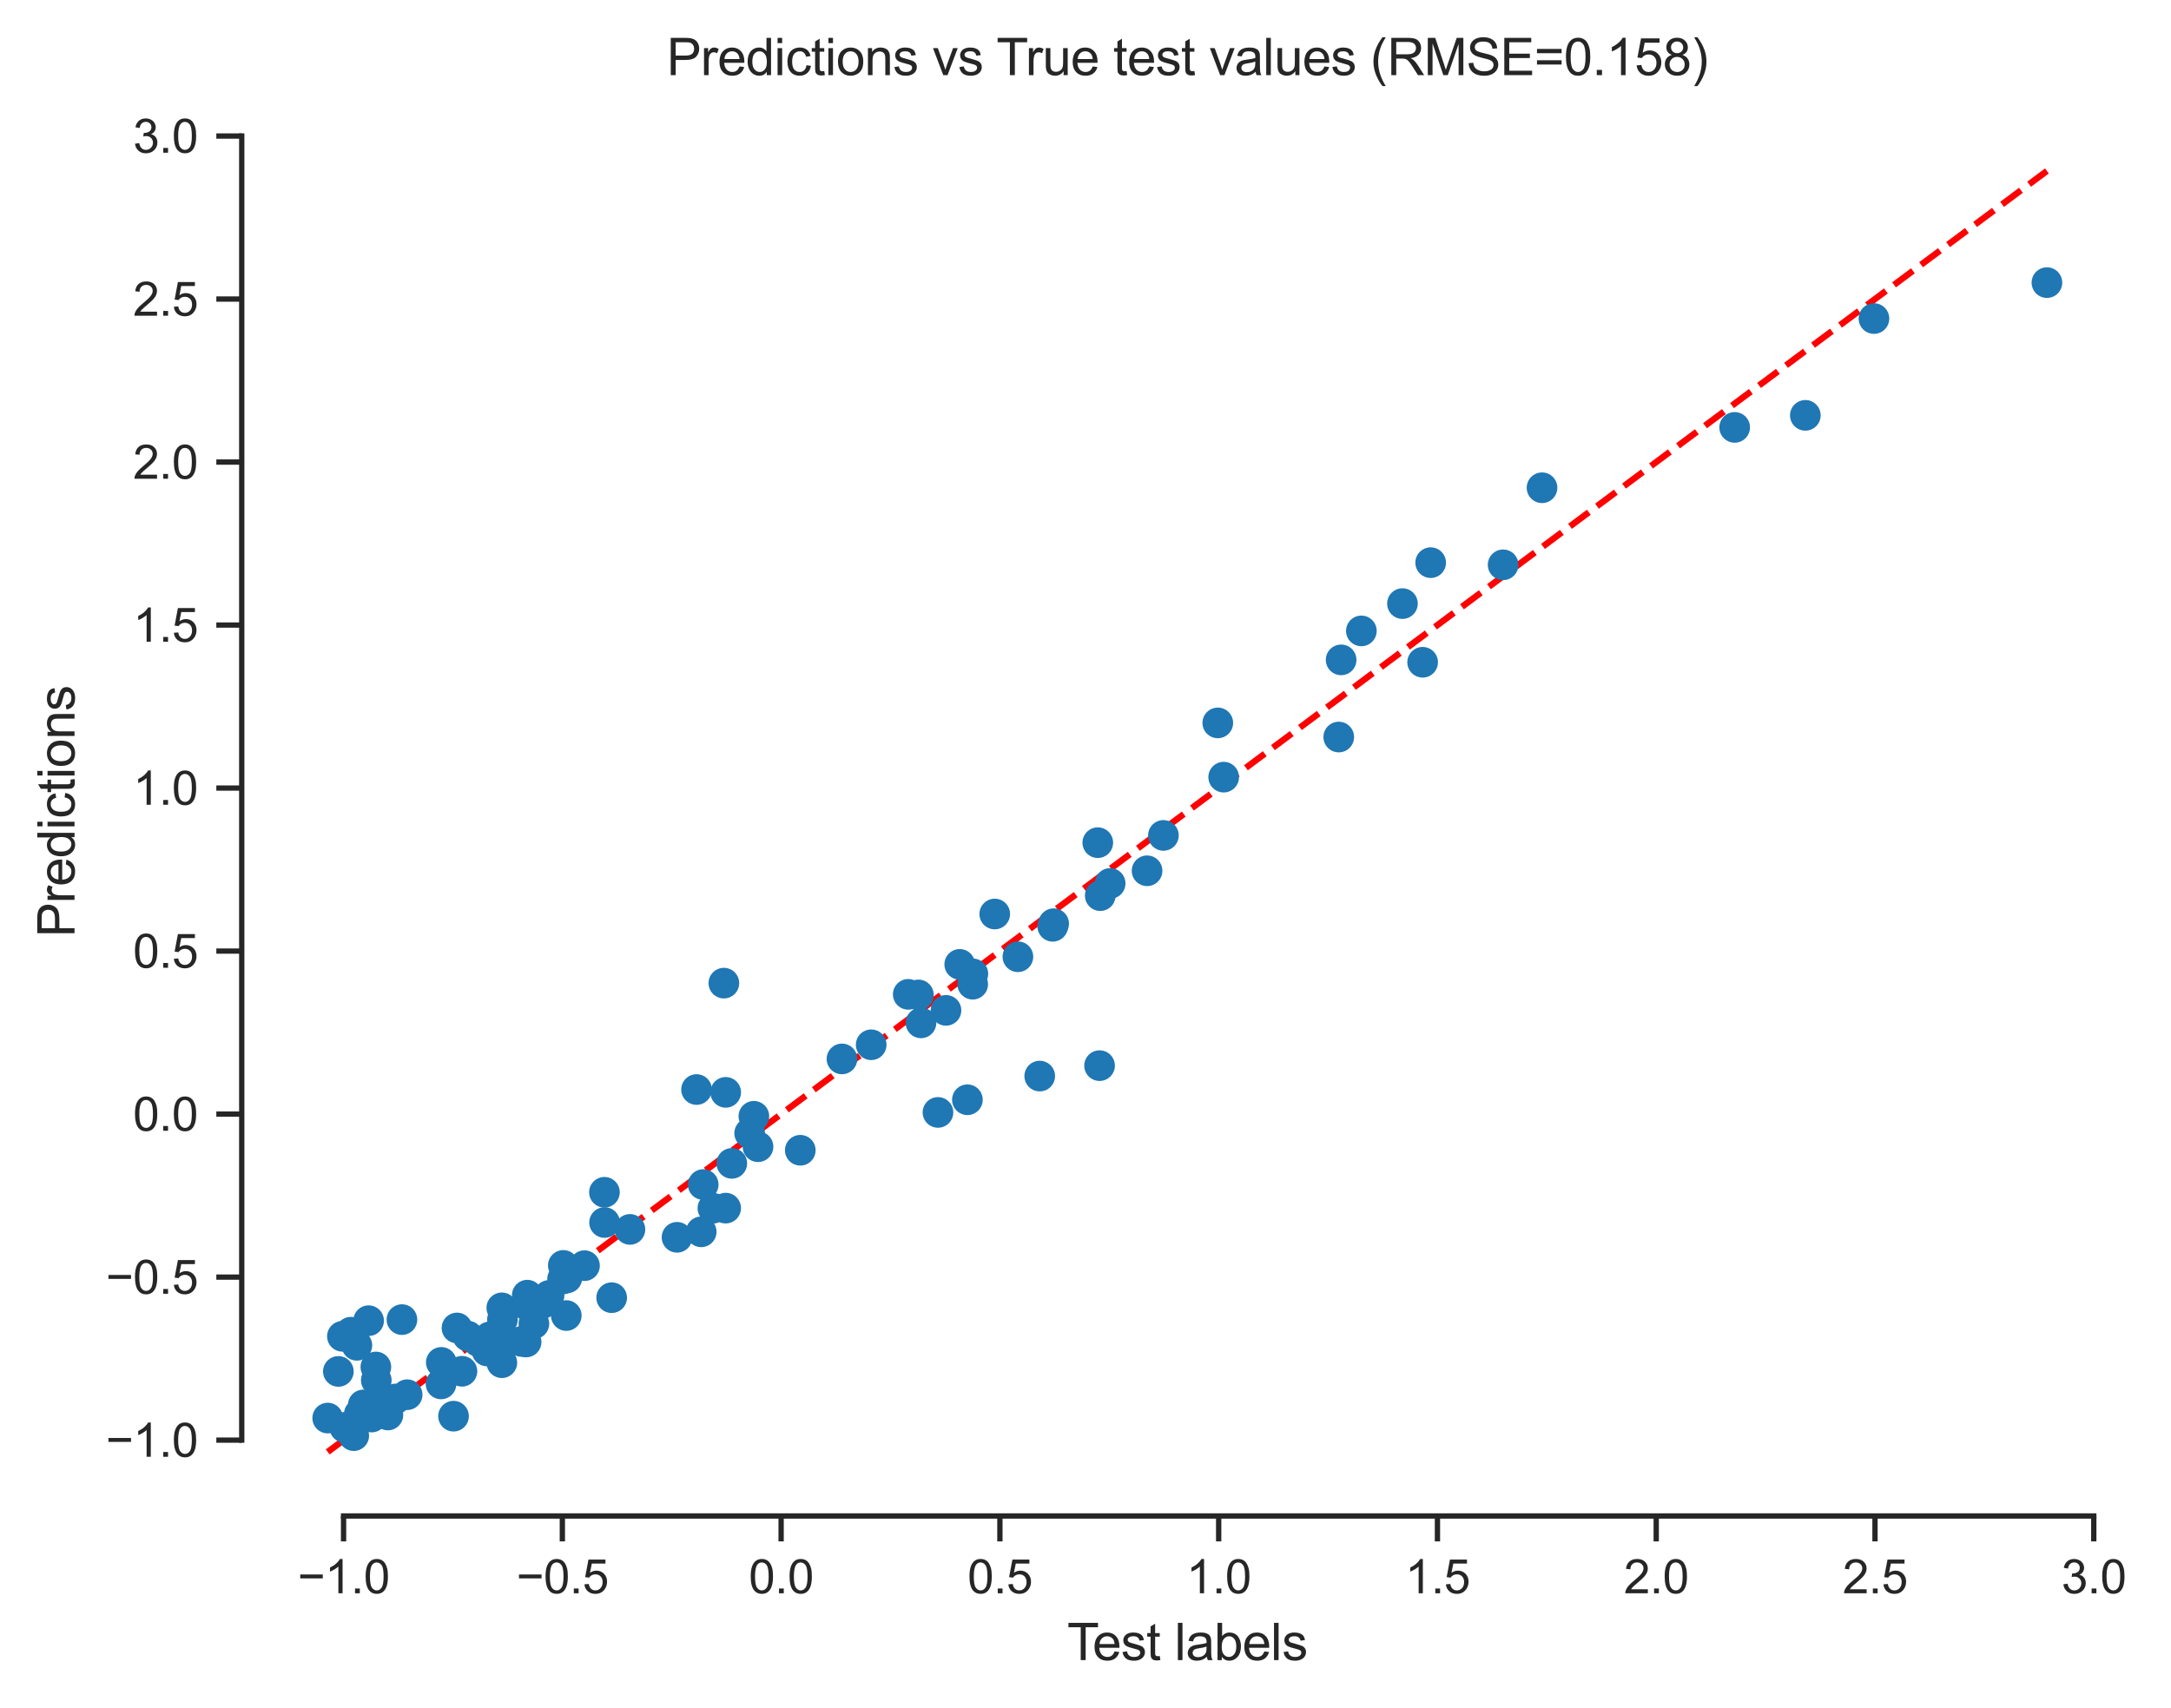 <?xml version="1.0" encoding="utf-8" standalone="no"?>
<!DOCTYPE svg PUBLIC "-//W3C//DTD SVG 1.1//EN"
  "http://www.w3.org/Graphics/SVG/1.1/DTD/svg11.dtd">
<svg xmlns:xlink="http://www.w3.org/1999/xlink" width="409.971pt" height="322.628pt" viewBox="0 0 409.971 322.628" xmlns="http://www.w3.org/2000/svg" version="1.1">
 <defs>
  <style type="text/css">*{stroke-linejoin: round; stroke-linecap: butt}</style>
 </defs>
 <g id="figure_1">
  <g id="patch_1">
   <path d="M 0 322.628 
L 409.971 322.628 
L 409.971 0 
L 0 0 
z
" style="fill: #ffffff"/>
  </g>
  <g id="axes_1">
   <g id="patch_2">
    <path d="M 45.651 286.3 
L 402.771 286.3 
L 402.771 20.189 
L 45.651 20.189 
z
" style="fill: #ffffff"/>
   </g>
   <g id="matplotlib.axis_1">
    <g id="xtick_1">
     <g id="line2d_1">
      <defs>
       <path id="m8db8445248" d="M 0 0 
L 0 4.8 
" style="stroke: #262626"/>
      </defs>
      <g>
       <use xlink:href="#m8db8445248" x="64.88" y="286.3" style="fill: #262626; stroke: #262626"/>
      </g>
     </g>
     <g id="text_1">
      <!-- −1.0 -->
      <g style="fill: #262626" transform="translate(56.195 300.899) scale(0.088 -0.088)">
       <defs>
        <path id="ArialMT-2212" d="M 3381 1997 
L 356 1997 
L 356 2522 
L 3381 2522 
L 3381 1997 
z
" transform="scale(0.016)"/>
        <path id="ArialMT-31" d="M 2384 0 
L 1822 0 
L 1822 3584 
Q 1619 3391 1289 3197 
Q 959 3003 697 2906 
L 697 3450 
Q 1169 3672 1522 3987 
Q 1875 4303 2022 4600 
L 2384 4600 
L 2384 0 
z
" transform="scale(0.016)"/>
        <path id="ArialMT-2e" d="M 581 0 
L 581 641 
L 1222 641 
L 1222 0 
L 581 0 
z
" transform="scale(0.016)"/>
        <path id="ArialMT-30" d="M 266 2259 
Q 266 3072 433 3567 
Q 600 4063 929 4331 
Q 1259 4600 1759 4600 
Q 2128 4600 2406 4451 
Q 2684 4303 2865 4023 
Q 3047 3744 3150 3342 
Q 3253 2941 3253 2259 
Q 3253 1453 3087 958 
Q 2922 463 2592 192 
Q 2263 -78 1759 -78 
Q 1097 -78 719 397 
Q 266 969 266 2259 
z
M 844 2259 
Q 844 1131 1108 757 
Q 1372 384 1759 384 
Q 2147 384 2411 759 
Q 2675 1134 2675 2259 
Q 2675 3391 2411 3762 
Q 2147 4134 1753 4134 
Q 1366 4134 1134 3806 
Q 844 3388 844 2259 
z
" transform="scale(0.016)"/>
       </defs>
       <use xlink:href="#ArialMT-2212"/>
       <use xlink:href="#ArialMT-31" x="58.398"/>
       <use xlink:href="#ArialMT-2e" x="114.014"/>
       <use xlink:href="#ArialMT-30" x="141.797"/>
      </g>
     </g>
    </g>
    <g id="xtick_2">
     <g id="line2d_2">
      <g>
       <use xlink:href="#m8db8445248" x="106.194" y="286.3" style="fill: #262626; stroke: #262626"/>
      </g>
     </g>
     <g id="text_2">
      <!-- −0.5 -->
      <g style="fill: #262626" transform="translate(97.508 300.899) scale(0.088 -0.088)">
       <defs>
        <path id="ArialMT-35" d="M 266 1200 
L 856 1250 
Q 922 819 1161 601 
Q 1400 384 1738 384 
Q 2144 384 2425 690 
Q 2706 997 2706 1503 
Q 2706 1984 2436 2262 
Q 2166 2541 1728 2541 
Q 1456 2541 1237 2417 
Q 1019 2294 894 2097 
L 366 2166 
L 809 4519 
L 3088 4519 
L 3088 3981 
L 1259 3981 
L 1013 2750 
Q 1425 3038 1878 3038 
Q 2478 3038 2890 2622 
Q 3303 2206 3303 1553 
Q 3303 931 2941 478 
Q 2500 -78 1738 -78 
Q 1113 -78 717 272 
Q 322 622 266 1200 
z
" transform="scale(0.016)"/>
       </defs>
       <use xlink:href="#ArialMT-2212"/>
       <use xlink:href="#ArialMT-30" x="58.398"/>
       <use xlink:href="#ArialMT-2e" x="114.014"/>
       <use xlink:href="#ArialMT-35" x="141.797"/>
      </g>
     </g>
    </g>
    <g id="xtick_3">
     <g id="line2d_3">
      <g>
       <use xlink:href="#m8db8445248" x="147.507" y="286.3" style="fill: #262626; stroke: #262626"/>
      </g>
     </g>
     <g id="text_3">
      <!-- 0.0 -->
      <g style="fill: #262626" transform="translate(141.391 300.899) scale(0.088 -0.088)">
       <use xlink:href="#ArialMT-30"/>
       <use xlink:href="#ArialMT-2e" x="55.615"/>
       <use xlink:href="#ArialMT-30" x="83.398"/>
      </g>
     </g>
    </g>
    <g id="xtick_4">
     <g id="line2d_4">
      <g>
       <use xlink:href="#m8db8445248" x="188.82" y="286.3" style="fill: #262626; stroke: #262626"/>
      </g>
     </g>
     <g id="text_4">
      <!-- 0.5 -->
      <g style="fill: #262626" transform="translate(182.704 300.899) scale(0.088 -0.088)">
       <use xlink:href="#ArialMT-30"/>
       <use xlink:href="#ArialMT-2e" x="55.615"/>
       <use xlink:href="#ArialMT-35" x="83.398"/>
      </g>
     </g>
    </g>
    <g id="xtick_5">
     <g id="line2d_5">
      <g>
       <use xlink:href="#m8db8445248" x="230.134" y="286.3" style="fill: #262626; stroke: #262626"/>
      </g>
     </g>
     <g id="text_5">
      <!-- 1.0 -->
      <g style="fill: #262626" transform="translate(224.018 300.899) scale(0.088 -0.088)">
       <use xlink:href="#ArialMT-31"/>
       <use xlink:href="#ArialMT-2e" x="55.615"/>
       <use xlink:href="#ArialMT-30" x="83.398"/>
      </g>
     </g>
    </g>
    <g id="xtick_6">
     <g id="line2d_6">
      <g>
       <use xlink:href="#m8db8445248" x="271.447" y="286.3" style="fill: #262626; stroke: #262626"/>
      </g>
     </g>
     <g id="text_6">
      <!-- 1.5 -->
      <g style="fill: #262626" transform="translate(265.331 300.899) scale(0.088 -0.088)">
       <use xlink:href="#ArialMT-31"/>
       <use xlink:href="#ArialMT-2e" x="55.615"/>
       <use xlink:href="#ArialMT-35" x="83.398"/>
      </g>
     </g>
    </g>
    <g id="xtick_7">
     <g id="line2d_7">
      <g>
       <use xlink:href="#m8db8445248" x="312.76" y="286.3" style="fill: #262626; stroke: #262626"/>
      </g>
     </g>
     <g id="text_7">
      <!-- 2.0 -->
      <g style="fill: #262626" transform="translate(306.644 300.899) scale(0.088 -0.088)">
       <defs>
        <path id="ArialMT-32" d="M 3222 541 
L 3222 0 
L 194 0 
Q 188 203 259 391 
Q 375 700 629 1000 
Q 884 1300 1366 1694 
Q 2113 2306 2375 2664 
Q 2638 3022 2638 3341 
Q 2638 3675 2398 3904 
Q 2159 4134 1775 4134 
Q 1369 4134 1125 3890 
Q 881 3647 878 3216 
L 300 3275 
Q 359 3922 746 4261 
Q 1134 4600 1788 4600 
Q 2447 4600 2831 4234 
Q 3216 3869 3216 3328 
Q 3216 3053 3103 2787 
Q 2991 2522 2730 2228 
Q 2469 1934 1863 1422 
Q 1356 997 1212 845 
Q 1069 694 975 541 
L 3222 541 
z
" transform="scale(0.016)"/>
       </defs>
       <use xlink:href="#ArialMT-32"/>
       <use xlink:href="#ArialMT-2e" x="55.615"/>
       <use xlink:href="#ArialMT-30" x="83.398"/>
      </g>
     </g>
    </g>
    <g id="xtick_8">
     <g id="line2d_8">
      <g>
       <use xlink:href="#m8db8445248" x="354.074" y="286.3" style="fill: #262626; stroke: #262626"/>
      </g>
     </g>
     <g id="text_8">
      <!-- 2.5 -->
      <g style="fill: #262626" transform="translate(347.958 300.899) scale(0.088 -0.088)">
       <use xlink:href="#ArialMT-32"/>
       <use xlink:href="#ArialMT-2e" x="55.615"/>
       <use xlink:href="#ArialMT-35" x="83.398"/>
      </g>
     </g>
    </g>
    <g id="xtick_9">
     <g id="line2d_9">
      <g>
       <use xlink:href="#m8db8445248" x="395.387" y="286.3" style="fill: #262626; stroke: #262626"/>
      </g>
     </g>
     <g id="text_9">
      <!-- 3.0 -->
      <g style="fill: #262626" transform="translate(389.271 300.899) scale(0.088 -0.088)">
       <defs>
        <path id="ArialMT-33" d="M 269 1209 
L 831 1284 
Q 928 806 1161 595 
Q 1394 384 1728 384 
Q 2125 384 2398 659 
Q 2672 934 2672 1341 
Q 2672 1728 2419 1979 
Q 2166 2231 1775 2231 
Q 1616 2231 1378 2169 
L 1441 2663 
Q 1497 2656 1531 2656 
Q 1891 2656 2178 2843 
Q 2466 3031 2466 3422 
Q 2466 3731 2256 3934 
Q 2047 4138 1716 4138 
Q 1388 4138 1169 3931 
Q 950 3725 888 3313 
L 325 3413 
Q 428 3978 793 4289 
Q 1159 4600 1703 4600 
Q 2078 4600 2393 4439 
Q 2709 4278 2876 4000 
Q 3044 3722 3044 3409 
Q 3044 3113 2884 2869 
Q 2725 2625 2413 2481 
Q 2819 2388 3044 2092 
Q 3269 1797 3269 1353 
Q 3269 753 2831 336 
Q 2394 -81 1725 -81 
Q 1122 -81 723 278 
Q 325 638 269 1209 
z
" transform="scale(0.016)"/>
       </defs>
       <use xlink:href="#ArialMT-33"/>
       <use xlink:href="#ArialMT-2e" x="55.615"/>
       <use xlink:href="#ArialMT-30" x="83.398"/>
      </g>
     </g>
    </g>
    <g id="text_10">
     <!-- Test labels -->
     <g style="fill: #262626" transform="translate(201.536 313.52) scale(0.096 -0.096)">
      <defs>
       <path id="ArialMT-54" d="M 1659 0 
L 1659 4041 
L 150 4041 
L 150 4581 
L 3781 4581 
L 3781 4041 
L 2266 4041 
L 2266 0 
L 1659 0 
z
" transform="scale(0.016)"/>
       <path id="ArialMT-65" d="M 2694 1069 
L 3275 997 
Q 3138 488 2766 206 
Q 2394 -75 1816 -75 
Q 1088 -75 661 373 
Q 234 822 234 1631 
Q 234 2469 665 2931 
Q 1097 3394 1784 3394 
Q 2450 3394 2872 2941 
Q 3294 2488 3294 1666 
Q 3294 1616 3291 1516 
L 816 1516 
Q 847 969 1125 678 
Q 1403 388 1819 388 
Q 2128 388 2347 550 
Q 2566 713 2694 1069 
z
M 847 1978 
L 2700 1978 
Q 2663 2397 2488 2606 
Q 2219 2931 1791 2931 
Q 1403 2931 1139 2672 
Q 875 2413 847 1978 
z
" transform="scale(0.016)"/>
       <path id="ArialMT-73" d="M 197 991 
L 753 1078 
Q 800 744 1014 566 
Q 1228 388 1613 388 
Q 2000 388 2187 545 
Q 2375 703 2375 916 
Q 2375 1106 2209 1216 
Q 2094 1291 1634 1406 
Q 1016 1563 777 1677 
Q 538 1791 414 1992 
Q 291 2194 291 2438 
Q 291 2659 392 2848 
Q 494 3038 669 3163 
Q 800 3259 1026 3326 
Q 1253 3394 1513 3394 
Q 1903 3394 2198 3281 
Q 2494 3169 2634 2976 
Q 2775 2784 2828 2463 
L 2278 2388 
Q 2241 2644 2061 2787 
Q 1881 2931 1553 2931 
Q 1166 2931 1000 2803 
Q 834 2675 834 2503 
Q 834 2394 903 2306 
Q 972 2216 1119 2156 
Q 1203 2125 1616 2013 
Q 2213 1853 2448 1751 
Q 2684 1650 2818 1456 
Q 2953 1263 2953 975 
Q 2953 694 2789 445 
Q 2625 197 2315 61 
Q 2006 -75 1616 -75 
Q 969 -75 630 194 
Q 291 463 197 991 
z
" transform="scale(0.016)"/>
       <path id="ArialMT-74" d="M 1650 503 
L 1731 6 
Q 1494 -44 1306 -44 
Q 1000 -44 831 53 
Q 663 150 594 308 
Q 525 466 525 972 
L 525 2881 
L 113 2881 
L 113 3319 
L 525 3319 
L 525 4141 
L 1084 4478 
L 1084 3319 
L 1650 3319 
L 1650 2881 
L 1084 2881 
L 1084 941 
Q 1084 700 1114 631 
Q 1144 563 1211 522 
Q 1278 481 1403 481 
Q 1497 481 1650 503 
z
" transform="scale(0.016)"/>
       <path id="ArialMT-20" transform="scale(0.016)"/>
       <path id="ArialMT-6c" d="M 409 0 
L 409 4581 
L 972 4581 
L 972 0 
L 409 0 
z
" transform="scale(0.016)"/>
       <path id="ArialMT-61" d="M 2588 409 
Q 2275 144 1986 34 
Q 1697 -75 1366 -75 
Q 819 -75 525 192 
Q 231 459 231 875 
Q 231 1119 342 1320 
Q 453 1522 633 1644 
Q 813 1766 1038 1828 
Q 1203 1872 1538 1913 
Q 2219 1994 2541 2106 
Q 2544 2222 2544 2253 
Q 2544 2597 2384 2738 
Q 2169 2928 1744 2928 
Q 1347 2928 1158 2789 
Q 969 2650 878 2297 
L 328 2372 
Q 403 2725 575 2942 
Q 747 3159 1072 3276 
Q 1397 3394 1825 3394 
Q 2250 3394 2515 3294 
Q 2781 3194 2906 3042 
Q 3031 2891 3081 2659 
Q 3109 2516 3109 2141 
L 3109 1391 
Q 3109 606 3145 398 
Q 3181 191 3288 0 
L 2700 0 
Q 2613 175 2588 409 
z
M 2541 1666 
Q 2234 1541 1622 1453 
Q 1275 1403 1131 1340 
Q 988 1278 909 1158 
Q 831 1038 831 891 
Q 831 666 1001 516 
Q 1172 366 1500 366 
Q 1825 366 2078 508 
Q 2331 650 2450 897 
Q 2541 1088 2541 1459 
L 2541 1666 
z
" transform="scale(0.016)"/>
       <path id="ArialMT-62" d="M 941 0 
L 419 0 
L 419 4581 
L 981 4581 
L 981 2947 
Q 1338 3394 1891 3394 
Q 2197 3394 2470 3270 
Q 2744 3147 2920 2923 
Q 3097 2700 3197 2384 
Q 3297 2069 3297 1709 
Q 3297 856 2875 390 
Q 2453 -75 1863 -75 
Q 1275 -75 941 416 
L 941 0 
z
M 934 1684 
Q 934 1088 1097 822 
Q 1363 388 1816 388 
Q 2184 388 2453 708 
Q 2722 1028 2722 1663 
Q 2722 2313 2464 2622 
Q 2206 2931 1841 2931 
Q 1472 2931 1203 2611 
Q 934 2291 934 1684 
z
" transform="scale(0.016)"/>
      </defs>
      <use xlink:href="#ArialMT-54"/>
      <use xlink:href="#ArialMT-65" x="49.959"/>
      <use xlink:href="#ArialMT-73" x="105.574"/>
      <use xlink:href="#ArialMT-74" x="155.574"/>
      <use xlink:href="#ArialMT-20" x="183.357"/>
      <use xlink:href="#ArialMT-6c" x="211.141"/>
      <use xlink:href="#ArialMT-61" x="233.357"/>
      <use xlink:href="#ArialMT-62" x="288.973"/>
      <use xlink:href="#ArialMT-65" x="344.588"/>
      <use xlink:href="#ArialMT-6c" x="400.203"/>
      <use xlink:href="#ArialMT-73" x="422.42"/>
     </g>
    </g>
   </g>
   <g id="matplotlib.axis_2">
    <g id="ytick_1">
     <g id="line2d_10">
      <defs>
       <path id="m1a771bb3ab" d="M 0 0 
L -4.8 0 
" style="stroke: #262626"/>
      </defs>
      <g>
       <use xlink:href="#m1a771bb3ab" x="45.651" y="271.972" style="fill: #262626; stroke: #262626"/>
      </g>
     </g>
     <g id="text_11">
      <!-- −1.0 -->
      <g style="fill: #262626" transform="translate(19.98 275.121) scale(0.088 -0.088)">
       <use xlink:href="#ArialMT-2212"/>
       <use xlink:href="#ArialMT-31" x="58.398"/>
       <use xlink:href="#ArialMT-2e" x="114.014"/>
       <use xlink:href="#ArialMT-30" x="141.797"/>
      </g>
     </g>
    </g>
    <g id="ytick_2">
     <g id="line2d_11">
      <g>
       <use xlink:href="#m1a771bb3ab" x="45.651" y="241.187" style="fill: #262626; stroke: #262626"/>
      </g>
     </g>
     <g id="text_12">
      <!-- −0.5 -->
      <g style="fill: #262626" transform="translate(19.98 244.336) scale(0.088 -0.088)">
       <use xlink:href="#ArialMT-2212"/>
       <use xlink:href="#ArialMT-30" x="58.398"/>
       <use xlink:href="#ArialMT-2e" x="114.014"/>
       <use xlink:href="#ArialMT-35" x="141.797"/>
      </g>
     </g>
    </g>
    <g id="ytick_3">
     <g id="line2d_12">
      <g>
       <use xlink:href="#m1a771bb3ab" x="45.651" y="210.401" style="fill: #262626; stroke: #262626"/>
      </g>
     </g>
     <g id="text_13">
      <!-- 0.0 -->
      <g style="fill: #262626" transform="translate(25.119 213.551) scale(0.088 -0.088)">
       <use xlink:href="#ArialMT-30"/>
       <use xlink:href="#ArialMT-2e" x="55.615"/>
       <use xlink:href="#ArialMT-30" x="83.398"/>
      </g>
     </g>
    </g>
    <g id="ytick_4">
     <g id="line2d_13">
      <g>
       <use xlink:href="#m1a771bb3ab" x="45.651" y="179.616" style="fill: #262626; stroke: #262626"/>
      </g>
     </g>
     <g id="text_14">
      <!-- 0.5 -->
      <g style="fill: #262626" transform="translate(25.119 182.766) scale(0.088 -0.088)">
       <use xlink:href="#ArialMT-30"/>
       <use xlink:href="#ArialMT-2e" x="55.615"/>
       <use xlink:href="#ArialMT-35" x="83.398"/>
      </g>
     </g>
    </g>
    <g id="ytick_5">
     <g id="line2d_14">
      <g>
       <use xlink:href="#m1a771bb3ab" x="45.651" y="148.831" style="fill: #262626; stroke: #262626"/>
      </g>
     </g>
     <g id="text_15">
      <!-- 1.0 -->
      <g style="fill: #262626" transform="translate(25.119 151.981) scale(0.088 -0.088)">
       <use xlink:href="#ArialMT-31"/>
       <use xlink:href="#ArialMT-2e" x="55.615"/>
       <use xlink:href="#ArialMT-30" x="83.398"/>
      </g>
     </g>
    </g>
    <g id="ytick_6">
     <g id="line2d_15">
      <g>
       <use xlink:href="#m1a771bb3ab" x="45.651" y="118.046" style="fill: #262626; stroke: #262626"/>
      </g>
     </g>
     <g id="text_16">
      <!-- 1.5 -->
      <g style="fill: #262626" transform="translate(25.119 121.196) scale(0.088 -0.088)">
       <use xlink:href="#ArialMT-31"/>
       <use xlink:href="#ArialMT-2e" x="55.615"/>
       <use xlink:href="#ArialMT-35" x="83.398"/>
      </g>
     </g>
    </g>
    <g id="ytick_7">
     <g id="line2d_16">
      <g>
       <use xlink:href="#m1a771bb3ab" x="45.651" y="87.261" style="fill: #262626; stroke: #262626"/>
      </g>
     </g>
     <g id="text_17">
      <!-- 2.0 -->
      <g style="fill: #262626" transform="translate(25.119 90.411) scale(0.088 -0.088)">
       <use xlink:href="#ArialMT-32"/>
       <use xlink:href="#ArialMT-2e" x="55.615"/>
       <use xlink:href="#ArialMT-30" x="83.398"/>
      </g>
     </g>
    </g>
    <g id="ytick_8">
     <g id="line2d_17">
      <g>
       <use xlink:href="#m1a771bb3ab" x="45.651" y="56.476" style="fill: #262626; stroke: #262626"/>
      </g>
     </g>
     <g id="text_18">
      <!-- 2.5 -->
      <g style="fill: #262626" transform="translate(25.119 59.626) scale(0.088 -0.088)">
       <use xlink:href="#ArialMT-32"/>
       <use xlink:href="#ArialMT-2e" x="55.615"/>
       <use xlink:href="#ArialMT-35" x="83.398"/>
      </g>
     </g>
    </g>
    <g id="ytick_9">
     <g id="line2d_18">
      <g>
       <use xlink:href="#m1a771bb3ab" x="45.651" y="25.691" style="fill: #262626; stroke: #262626"/>
      </g>
     </g>
     <g id="text_19">
      <!-- 3.0 -->
      <g style="fill: #262626" transform="translate(25.119 28.84) scale(0.088 -0.088)">
       <use xlink:href="#ArialMT-33"/>
       <use xlink:href="#ArialMT-2e" x="55.615"/>
       <use xlink:href="#ArialMT-30" x="83.398"/>
      </g>
     </g>
    </g>
    <g id="text_20">
     <!-- Predictions -->
     <g style="fill: #262626" transform="translate(14.072 176.988) rotate(-90) scale(0.096 -0.096)">
      <defs>
       <path id="ArialMT-50" d="M 494 0 
L 494 4581 
L 2222 4581 
Q 2678 4581 2919 4538 
Q 3256 4481 3484 4323 
Q 3713 4166 3852 3881 
Q 3991 3597 3991 3256 
Q 3991 2672 3619 2267 
Q 3247 1863 2275 1863 
L 1100 1863 
L 1100 0 
L 494 0 
z
M 1100 2403 
L 2284 2403 
Q 2872 2403 3119 2622 
Q 3366 2841 3366 3238 
Q 3366 3525 3220 3729 
Q 3075 3934 2838 4000 
Q 2684 4041 2272 4041 
L 1100 4041 
L 1100 2403 
z
" transform="scale(0.016)"/>
       <path id="ArialMT-72" d="M 416 0 
L 416 3319 
L 922 3319 
L 922 2816 
Q 1116 3169 1280 3281 
Q 1444 3394 1641 3394 
Q 1925 3394 2219 3213 
L 2025 2691 
Q 1819 2813 1613 2813 
Q 1428 2813 1281 2702 
Q 1134 2591 1072 2394 
Q 978 2094 978 1738 
L 978 0 
L 416 0 
z
" transform="scale(0.016)"/>
       <path id="ArialMT-64" d="M 2575 0 
L 2575 419 
Q 2259 -75 1647 -75 
Q 1250 -75 917 144 
Q 584 363 401 755 
Q 219 1147 219 1656 
Q 219 2153 384 2558 
Q 550 2963 881 3178 
Q 1213 3394 1622 3394 
Q 1922 3394 2156 3267 
Q 2391 3141 2538 2938 
L 2538 4581 
L 3097 4581 
L 3097 0 
L 2575 0 
z
M 797 1656 
Q 797 1019 1065 703 
Q 1334 388 1700 388 
Q 2069 388 2326 689 
Q 2584 991 2584 1609 
Q 2584 2291 2321 2609 
Q 2059 2928 1675 2928 
Q 1300 2928 1048 2622 
Q 797 2316 797 1656 
z
" transform="scale(0.016)"/>
       <path id="ArialMT-69" d="M 425 3934 
L 425 4581 
L 988 4581 
L 988 3934 
L 425 3934 
z
M 425 0 
L 425 3319 
L 988 3319 
L 988 0 
L 425 0 
z
" transform="scale(0.016)"/>
       <path id="ArialMT-63" d="M 2588 1216 
L 3141 1144 
Q 3050 572 2676 248 
Q 2303 -75 1759 -75 
Q 1078 -75 664 370 
Q 250 816 250 1647 
Q 250 2184 428 2587 
Q 606 2991 970 3192 
Q 1334 3394 1763 3394 
Q 2303 3394 2647 3120 
Q 2991 2847 3088 2344 
L 2541 2259 
Q 2463 2594 2264 2762 
Q 2066 2931 1784 2931 
Q 1359 2931 1093 2626 
Q 828 2322 828 1663 
Q 828 994 1084 691 
Q 1341 388 1753 388 
Q 2084 388 2306 591 
Q 2528 794 2588 1216 
z
" transform="scale(0.016)"/>
       <path id="ArialMT-6f" d="M 213 1659 
Q 213 2581 725 3025 
Q 1153 3394 1769 3394 
Q 2453 3394 2887 2945 
Q 3322 2497 3322 1706 
Q 3322 1066 3130 698 
Q 2938 331 2570 128 
Q 2203 -75 1769 -75 
Q 1072 -75 642 372 
Q 213 819 213 1659 
z
M 791 1659 
Q 791 1022 1069 705 
Q 1347 388 1769 388 
Q 2188 388 2466 706 
Q 2744 1025 2744 1678 
Q 2744 2294 2464 2611 
Q 2184 2928 1769 2928 
Q 1347 2928 1069 2612 
Q 791 2297 791 1659 
z
" transform="scale(0.016)"/>
       <path id="ArialMT-6e" d="M 422 0 
L 422 3319 
L 928 3319 
L 928 2847 
Q 1294 3394 1984 3394 
Q 2284 3394 2536 3286 
Q 2788 3178 2913 3003 
Q 3038 2828 3088 2588 
Q 3119 2431 3119 2041 
L 3119 0 
L 2556 0 
L 2556 2019 
Q 2556 2363 2490 2533 
Q 2425 2703 2258 2804 
Q 2091 2906 1866 2906 
Q 1506 2906 1245 2678 
Q 984 2450 984 1813 
L 984 0 
L 422 0 
z
" transform="scale(0.016)"/>
      </defs>
      <use xlink:href="#ArialMT-50"/>
      <use xlink:href="#ArialMT-72" x="66.699"/>
      <use xlink:href="#ArialMT-65" x="100"/>
      <use xlink:href="#ArialMT-64" x="155.615"/>
      <use xlink:href="#ArialMT-69" x="211.23"/>
      <use xlink:href="#ArialMT-63" x="233.447"/>
      <use xlink:href="#ArialMT-74" x="283.447"/>
      <use xlink:href="#ArialMT-69" x="311.23"/>
      <use xlink:href="#ArialMT-6f" x="333.447"/>
      <use xlink:href="#ArialMT-6e" x="389.062"/>
      <use xlink:href="#ArialMT-73" x="444.678"/>
     </g>
    </g>
   </g>
   <g id="line2d_19">
    <path d="M 61.884 274.204 
L 65.163 271.761 
L 68.443 269.317 
L 71.722 266.874 
L 75.001 264.43 
L 78.281 261.986 
L 81.56 259.543 
L 84.839 257.099 
L 88.119 254.655 
L 91.398 252.212 
L 94.677 249.768 
L 97.957 247.325 
L 101.236 244.881 
L 104.515 242.437 
L 107.795 239.994 
L 111.074 237.55 
L 114.353 235.106 
L 117.633 232.663 
L 120.912 230.219 
L 124.191 227.775 
L 127.471 225.332 
L 130.75 222.888 
L 134.029 220.445 
L 137.309 218.001 
L 140.588 215.557 
L 143.867 213.114 
L 147.147 210.67 
L 150.426 208.226 
L 153.705 205.783 
L 156.985 203.339 
L 160.264 200.895 
L 163.543 198.452 
L 166.823 196.008 
L 170.102 193.565 
L 173.381 191.121 
L 176.661 188.677 
L 179.94 186.234 
L 183.22 183.79 
L 186.499 181.346 
L 189.778 178.903 
L 193.058 176.459 
L 196.337 174.015 
L 199.616 171.572 
L 202.896 169.128 
L 206.175 166.685 
L 209.454 164.241 
L 212.734 161.797 
L 216.013 159.354 
L 219.292 156.91 
L 222.572 154.466 
L 225.851 152.023 
L 229.13 149.579 
L 232.41 147.135 
L 235.689 144.692 
L 238.968 142.248 
L 242.248 139.804 
L 245.527 137.361 
L 248.806 134.917 
L 252.086 132.474 
L 255.365 130.03 
L 258.644 127.586 
L 261.924 125.143 
L 265.203 122.699 
L 268.482 120.255 
L 271.762 117.812 
L 275.041 115.368 
L 278.32 112.924 
L 281.6 110.481 
L 284.879 108.037 
L 288.158 105.594 
L 291.438 103.15 
L 294.717 100.706 
L 297.996 98.263 
L 301.276 95.819 
L 304.555 93.375 
L 307.834 90.932 
L 311.114 88.488 
L 314.393 86.044 
L 317.672 83.601 
L 320.952 81.157 
L 324.231 78.714 
L 327.51 76.27 
L 330.79 73.826 
L 334.069 71.383 
L 337.348 68.939 
L 340.628 66.495 
L 343.907 64.052 
L 347.186 61.608 
L 350.466 59.164 
L 353.745 56.721 
L 357.024 54.277 
L 360.304 51.834 
L 363.583 49.39 
L 366.862 46.946 
L 370.142 44.503 
L 373.421 42.059 
L 376.701 39.615 
L 379.98 37.172 
L 383.259 34.728 
L 386.539 32.285 
" clip-path="url(#pab72185fee)" style="fill: none; stroke-dasharray: 4.44,1.92; stroke-dashoffset: 0; stroke: #ff0000; stroke-width: 1.2"/>
   </g>
   <g id="line2d_20">
    <defs>
     <path id="m5fc2f2a434" d="M 0 2.4 
C 0.636 2.4 1.247 2.147 1.697 1.697 
C 2.147 1.247 2.4 0.636 2.4 0 
C 2.4 -0.636 2.147 -1.247 1.697 -1.697 
C 1.247 -2.147 0.636 -2.4 0 -2.4 
C -0.636 -2.4 -1.247 -2.147 -1.697 -1.697 
C -2.147 -1.247 -2.4 -0.636 -2.4 0 
C -2.4 0.636 -2.147 1.247 -1.697 1.697 
C -1.247 2.147 -0.636 2.4 0 2.4 
z
" style="stroke: #1f77b4"/>
    </defs>
    <g clip-path="url(#pab72185fee)">
     <use xlink:href="#m5fc2f2a434" x="229.968" y="136.523" style="fill: #1f77b4; stroke: #1f77b4"/>
     <use xlink:href="#m5fc2f2a434" x="106.938" y="248.447" style="fill: #1f77b4; stroke: #1f77b4"/>
     <use xlink:href="#m5fc2f2a434" x="268.649" y="125.072" style="fill: #1f77b4; stroke: #1f77b4"/>
     <use xlink:href="#m5fc2f2a434" x="141.567" y="214.014" style="fill: #1f77b4; stroke: #1f77b4"/>
     <use xlink:href="#m5fc2f2a434" x="103.682" y="244.648" style="fill: #1f77b4; stroke: #1f77b4"/>
     <use xlink:href="#m5fc2f2a434" x="291.195" y="92.115" style="fill: #1f77b4; stroke: #1f77b4"/>
     <use xlink:href="#m5fc2f2a434" x="64.659" y="252.371" style="fill: #1f77b4; stroke: #1f77b4"/>
     <use xlink:href="#m5fc2f2a434" x="182.685" y="207.695" style="fill: #1f77b4; stroke: #1f77b4"/>
     <use xlink:href="#m5fc2f2a434" x="209.641" y="166.84" style="fill: #1f77b4; stroke: #1f77b4"/>
     <use xlink:href="#m5fc2f2a434" x="107.053" y="241.348" style="fill: #1f77b4; stroke: #1f77b4"/>
     <use xlink:href="#m5fc2f2a434" x="386.539" y="53.374" style="fill: #1f77b4; stroke: #1f77b4"/>
     <use xlink:href="#m5fc2f2a434" x="102.359" y="246.226" style="fill: #1f77b4; stroke: #1f77b4"/>
     <use xlink:href="#m5fc2f2a434" x="76.889" y="263.397" style="fill: #1f77b4; stroke: #1f77b4"/>
     <use xlink:href="#m5fc2f2a434" x="192.222" y="180.688" style="fill: #1f77b4; stroke: #1f77b4"/>
     <use xlink:href="#m5fc2f2a434" x="207.771" y="169.146" style="fill: #1f77b4; stroke: #1f77b4"/>
     <use xlink:href="#m5fc2f2a434" x="134.626" y="228.178" style="fill: #1f77b4; stroke: #1f77b4"/>
     <use xlink:href="#m5fc2f2a434" x="137.034" y="228.161" style="fill: #1f77b4; stroke: #1f77b4"/>
     <use xlink:href="#m5fc2f2a434" x="132.418" y="232.636" style="fill: #1f77b4; stroke: #1f77b4"/>
     <use xlink:href="#m5fc2f2a434" x="94.657" y="252.344" style="fill: #1f77b4; stroke: #1f77b4"/>
     <use xlink:href="#m5fc2f2a434" x="61.884" y="267.809" style="fill: #1f77b4; stroke: #1f77b4"/>
     <use xlink:href="#m5fc2f2a434" x="353.877" y="60.161" style="fill: #1f77b4; stroke: #1f77b4"/>
     <use xlink:href="#m5fc2f2a434" x="178.639" y="190.813" style="fill: #1f77b4; stroke: #1f77b4"/>
     <use xlink:href="#m5fc2f2a434" x="164.515" y="197.309" style="fill: #1f77b4; stroke: #1f77b4"/>
     <use xlink:href="#m5fc2f2a434" x="138.193" y="219.709" style="fill: #1f77b4; stroke: #1f77b4"/>
     <use xlink:href="#m5fc2f2a434" x="91.983" y="255.139" style="fill: #1f77b4; stroke: #1f77b4"/>
     <use xlink:href="#m5fc2f2a434" x="83.334" y="257.294" style="fill: #1f77b4; stroke: #1f77b4"/>
     <use xlink:href="#m5fc2f2a434" x="142.362" y="210.816" style="fill: #1f77b4; stroke: #1f77b4"/>
     <use xlink:href="#m5fc2f2a434" x="100.043" y="245.388" style="fill: #1f77b4; stroke: #1f77b4"/>
     <use xlink:href="#m5fc2f2a434" x="137.04" y="206.298" style="fill: #1f77b4; stroke: #1f77b4"/>
     <use xlink:href="#m5fc2f2a434" x="114.141" y="225.168" style="fill: #1f77b4; stroke: #1f77b4"/>
     <use xlink:href="#m5fc2f2a434" x="216.614" y="164.452" style="fill: #1f77b4; stroke: #1f77b4"/>
     <use xlink:href="#m5fc2f2a434" x="118.958" y="232.179" style="fill: #1f77b4; stroke: #1f77b4"/>
     <use xlink:href="#m5fc2f2a434" x="85.643" y="267.454" style="fill: #1f77b4; stroke: #1f77b4"/>
     <use xlink:href="#m5fc2f2a434" x="90.322" y="253.372" style="fill: #1f77b4; stroke: #1f77b4"/>
     <use xlink:href="#m5fc2f2a434" x="173.921" y="193.174" style="fill: #1f77b4; stroke: #1f77b4"/>
     <use xlink:href="#m5fc2f2a434" x="136.695" y="185.67" style="fill: #1f77b4; stroke: #1f77b4"/>
     <use xlink:href="#m5fc2f2a434" x="177.127" y="210.087" style="fill: #1f77b4; stroke: #1f77b4"/>
     <use xlink:href="#m5fc2f2a434" x="106.237" y="241.556" style="fill: #1f77b4; stroke: #1f77b4"/>
     <use xlink:href="#m5fc2f2a434" x="83.286" y="261.359" style="fill: #1f77b4; stroke: #1f77b4"/>
     <use xlink:href="#m5fc2f2a434" x="257.081" y="119.149" style="fill: #1f77b4; stroke: #1f77b4"/>
     <use xlink:href="#m5fc2f2a434" x="98.488" y="253.338" style="fill: #1f77b4; stroke: #1f77b4"/>
     <use xlink:href="#m5fc2f2a434" x="253.259" y="124.62" style="fill: #1f77b4; stroke: #1f77b4"/>
     <use xlink:href="#m5fc2f2a434" x="65.099" y="269.563" style="fill: #1f77b4; stroke: #1f77b4"/>
     <use xlink:href="#m5fc2f2a434" x="94.766" y="257.356" style="fill: #1f77b4; stroke: #1f77b4"/>
     <use xlink:href="#m5fc2f2a434" x="74.673" y="264.206" style="fill: #1f77b4; stroke: #1f77b4"/>
     <use xlink:href="#m5fc2f2a434" x="63.897" y="259" style="fill: #1f77b4; stroke: #1f77b4"/>
     <use xlink:href="#m5fc2f2a434" x="219.699" y="157.772" style="fill: #1f77b4; stroke: #1f77b4"/>
     <use xlink:href="#m5fc2f2a434" x="73.249" y="267.229" style="fill: #1f77b4; stroke: #1f77b4"/>
     <use xlink:href="#m5fc2f2a434" x="132.794" y="223.709" style="fill: #1f77b4; stroke: #1f77b4"/>
     <use xlink:href="#m5fc2f2a434" x="207.643" y="201.252" style="fill: #1f77b4; stroke: #1f77b4"/>
     <use xlink:href="#m5fc2f2a434" x="99.573" y="244.597" style="fill: #1f77b4; stroke: #1f77b4"/>
     <use xlink:href="#m5fc2f2a434" x="94.882" y="249.21" style="fill: #1f77b4; stroke: #1f77b4"/>
     <use xlink:href="#m5fc2f2a434" x="71.058" y="260.665" style="fill: #1f77b4; stroke: #1f77b4"/>
     <use xlink:href="#m5fc2f2a434" x="71.796" y="263.712" style="fill: #1f77b4; stroke: #1f77b4"/>
     <use xlink:href="#m5fc2f2a434" x="99.349" y="253.445" style="fill: #1f77b4; stroke: #1f77b4"/>
     <use xlink:href="#m5fc2f2a434" x="173.433" y="187.897" style="fill: #1f77b4; stroke: #1f77b4"/>
     <use xlink:href="#m5fc2f2a434" x="151.126" y="217.233" style="fill: #1f77b4; stroke: #1f77b4"/>
     <use xlink:href="#m5fc2f2a434" x="69.371" y="266.641" style="fill: #1f77b4; stroke: #1f77b4"/>
     <use xlink:href="#m5fc2f2a434" x="67.849" y="267.053" style="fill: #1f77b4; stroke: #1f77b4"/>
     <use xlink:href="#m5fc2f2a434" x="198.971" y="174.447" style="fill: #1f77b4; stroke: #1f77b4"/>
     <use xlink:href="#m5fc2f2a434" x="114.168" y="230.878" style="fill: #1f77b4; stroke: #1f77b4"/>
     <use xlink:href="#m5fc2f2a434" x="340.921" y="78.44" style="fill: #1f77b4; stroke: #1f77b4"/>
     <use xlink:href="#m5fc2f2a434" x="92.471" y="252.478" style="fill: #1f77b4; stroke: #1f77b4"/>
     <use xlink:href="#m5fc2f2a434" x="183.714" y="183.915" style="fill: #1f77b4; stroke: #1f77b4"/>
     <use xlink:href="#m5fc2f2a434" x="181.236" y="182.126" style="fill: #1f77b4; stroke: #1f77b4"/>
     <use xlink:href="#m5fc2f2a434" x="68.604" y="265.332" style="fill: #1f77b4; stroke: #1f77b4"/>
     <use xlink:href="#m5fc2f2a434" x="67.392" y="254.068" style="fill: #1f77b4; stroke: #1f77b4"/>
     <use xlink:href="#m5fc2f2a434" x="115.507" y="245.074" style="fill: #1f77b4; stroke: #1f77b4"/>
     <use xlink:href="#m5fc2f2a434" x="171.513" y="187.789" style="fill: #1f77b4; stroke: #1f77b4"/>
     <use xlink:href="#m5fc2f2a434" x="70.978" y="258.159" style="fill: #1f77b4; stroke: #1f77b4"/>
     <use xlink:href="#m5fc2f2a434" x="92.893" y="254.965" style="fill: #1f77b4; stroke: #1f77b4"/>
     <use xlink:href="#m5fc2f2a434" x="143.144" y="216.563" style="fill: #1f77b4; stroke: #1f77b4"/>
     <use xlink:href="#m5fc2f2a434" x="127.849" y="233.671" style="fill: #1f77b4; stroke: #1f77b4"/>
     <use xlink:href="#m5fc2f2a434" x="106.377" y="238.98" style="fill: #1f77b4; stroke: #1f77b4"/>
     <use xlink:href="#m5fc2f2a434" x="110.378" y="239.028" style="fill: #1f77b4; stroke: #1f77b4"/>
     <use xlink:href="#m5fc2f2a434" x="270.167" y="106.261" style="fill: #1f77b4; stroke: #1f77b4"/>
     <use xlink:href="#m5fc2f2a434" x="183.684" y="185.873" style="fill: #1f77b4; stroke: #1f77b4"/>
     <use xlink:href="#m5fc2f2a434" x="158.996" y="199.983" style="fill: #1f77b4; stroke: #1f77b4"/>
     <use xlink:href="#m5fc2f2a434" x="69.61" y="249.419" style="fill: #1f77b4; stroke: #1f77b4"/>
     <use xlink:href="#m5fc2f2a434" x="99.238" y="246.361" style="fill: #1f77b4; stroke: #1f77b4"/>
     <use xlink:href="#m5fc2f2a434" x="75.902" y="249.215" style="fill: #1f77b4; stroke: #1f77b4"/>
     <use xlink:href="#m5fc2f2a434" x="94.761" y="246.99" style="fill: #1f77b4; stroke: #1f77b4"/>
     <use xlink:href="#m5fc2f2a434" x="87.234" y="258.97" style="fill: #1f77b4; stroke: #1f77b4"/>
     <use xlink:href="#m5fc2f2a434" x="327.574" y="80.715" style="fill: #1f77b4; stroke: #1f77b4"/>
     <use xlink:href="#m5fc2f2a434" x="283.848" y="106.668" style="fill: #1f77b4; stroke: #1f77b4"/>
     <use xlink:href="#m5fc2f2a434" x="100.821" y="249.991" style="fill: #1f77b4; stroke: #1f77b4"/>
     <use xlink:href="#m5fc2f2a434" x="207.306" y="159.142" style="fill: #1f77b4; stroke: #1f77b4"/>
     <use xlink:href="#m5fc2f2a434" x="252.809" y="139.194" style="fill: #1f77b4; stroke: #1f77b4"/>
     <use xlink:href="#m5fc2f2a434" x="86.297" y="250.794" style="fill: #1f77b4; stroke: #1f77b4"/>
     <use xlink:href="#m5fc2f2a434" x="66.801" y="271.13" style="fill: #1f77b4; stroke: #1f77b4"/>
     <use xlink:href="#m5fc2f2a434" x="196.341" y="203.222" style="fill: #1f77b4; stroke: #1f77b4"/>
     <use xlink:href="#m5fc2f2a434" x="231.08" y="146.767" style="fill: #1f77b4; stroke: #1f77b4"/>
     <use xlink:href="#m5fc2f2a434" x="131.537" y="205.765" style="fill: #1f77b4; stroke: #1f77b4"/>
     <use xlink:href="#m5fc2f2a434" x="88.351" y="252.336" style="fill: #1f77b4; stroke: #1f77b4"/>
     <use xlink:href="#m5fc2f2a434" x="73.147" y="265.844" style="fill: #1f77b4; stroke: #1f77b4"/>
     <use xlink:href="#m5fc2f2a434" x="198.796" y="174.937" style="fill: #1f77b4; stroke: #1f77b4"/>
     <use xlink:href="#m5fc2f2a434" x="66.247" y="251.597" style="fill: #1f77b4; stroke: #1f77b4"/>
     <use xlink:href="#m5fc2f2a434" x="187.848" y="172.616" style="fill: #1f77b4; stroke: #1f77b4"/>
     <use xlink:href="#m5fc2f2a434" x="70.181" y="267.616" style="fill: #1f77b4; stroke: #1f77b4"/>
     <use xlink:href="#m5fc2f2a434" x="264.839" y="113.993" style="fill: #1f77b4; stroke: #1f77b4"/>
    </g>
   </g>
   <g id="patch_3">
    <path d="M 45.651 271.972 
L 45.651 25.691 
" style="fill: none; stroke: #262626; stroke-linejoin: miter; stroke-linecap: square"/>
   </g>
   <g id="patch_4">
    <path d="M 64.88 286.3 
L 395.387 286.3 
" style="fill: none; stroke: #262626; stroke-linejoin: miter; stroke-linecap: square"/>
   </g>
   <g id="text_21">
    <!-- Predictions vs True test values (RMSE=0.158) -->
    <g style="fill: #262626" transform="translate(125.906 14.188) scale(0.096 -0.096)">
     <defs>
      <path id="ArialMT-76" d="M 1344 0 
L 81 3319 
L 675 3319 
L 1388 1331 
Q 1503 1009 1600 663 
Q 1675 925 1809 1294 
L 2547 3319 
L 3125 3319 
L 1869 0 
L 1344 0 
z
" transform="scale(0.016)"/>
      <path id="ArialMT-75" d="M 2597 0 
L 2597 488 
Q 2209 -75 1544 -75 
Q 1250 -75 995 37 
Q 741 150 617 320 
Q 494 491 444 738 
Q 409 903 409 1263 
L 409 3319 
L 972 3319 
L 972 1478 
Q 972 1038 1006 884 
Q 1059 663 1231 536 
Q 1403 409 1656 409 
Q 1909 409 2131 539 
Q 2353 669 2445 892 
Q 2538 1116 2538 1541 
L 2538 3319 
L 3100 3319 
L 3100 0 
L 2597 0 
z
" transform="scale(0.016)"/>
      <path id="ArialMT-28" d="M 1497 -1347 
Q 1031 -759 709 28 
Q 388 816 388 1659 
Q 388 2403 628 3084 
Q 909 3875 1497 4659 
L 1900 4659 
Q 1522 4009 1400 3731 
Q 1209 3300 1100 2831 
Q 966 2247 966 1656 
Q 966 153 1900 -1347 
L 1497 -1347 
z
" transform="scale(0.016)"/>
      <path id="ArialMT-52" d="M 503 0 
L 503 4581 
L 2534 4581 
Q 3147 4581 3465 4457 
Q 3784 4334 3975 4021 
Q 4166 3709 4166 3331 
Q 4166 2844 3850 2509 
Q 3534 2175 2875 2084 
Q 3116 1969 3241 1856 
Q 3506 1613 3744 1247 
L 4541 0 
L 3778 0 
L 3172 953 
Q 2906 1366 2734 1584 
Q 2563 1803 2427 1890 
Q 2291 1978 2150 2013 
Q 2047 2034 1813 2034 
L 1109 2034 
L 1109 0 
L 503 0 
z
M 1109 2559 
L 2413 2559 
Q 2828 2559 3062 2645 
Q 3297 2731 3419 2920 
Q 3541 3109 3541 3331 
Q 3541 3656 3305 3865 
Q 3069 4075 2559 4075 
L 1109 4075 
L 1109 2559 
z
" transform="scale(0.016)"/>
      <path id="ArialMT-4d" d="M 475 0 
L 475 4581 
L 1388 4581 
L 2472 1338 
Q 2622 884 2691 659 
Q 2769 909 2934 1394 
L 4031 4581 
L 4847 4581 
L 4847 0 
L 4263 0 
L 4263 3834 
L 2931 0 
L 2384 0 
L 1059 3900 
L 1059 0 
L 475 0 
z
" transform="scale(0.016)"/>
      <path id="ArialMT-53" d="M 288 1472 
L 859 1522 
Q 900 1178 1048 958 
Q 1197 738 1509 602 
Q 1822 466 2213 466 
Q 2559 466 2825 569 
Q 3091 672 3220 851 
Q 3350 1031 3350 1244 
Q 3350 1459 3225 1620 
Q 3100 1781 2813 1891 
Q 2628 1963 1997 2114 
Q 1366 2266 1113 2400 
Q 784 2572 623 2826 
Q 463 3081 463 3397 
Q 463 3744 659 4045 
Q 856 4347 1234 4503 
Q 1613 4659 2075 4659 
Q 2584 4659 2973 4495 
Q 3363 4331 3572 4012 
Q 3781 3694 3797 3291 
L 3216 3247 
Q 3169 3681 2898 3903 
Q 2628 4125 2100 4125 
Q 1550 4125 1298 3923 
Q 1047 3722 1047 3438 
Q 1047 3191 1225 3031 
Q 1400 2872 2139 2705 
Q 2878 2538 3153 2413 
Q 3553 2228 3743 1945 
Q 3934 1663 3934 1294 
Q 3934 928 3725 604 
Q 3516 281 3123 101 
Q 2731 -78 2241 -78 
Q 1619 -78 1198 103 
Q 778 284 539 648 
Q 300 1013 288 1472 
z
" transform="scale(0.016)"/>
      <path id="ArialMT-45" d="M 506 0 
L 506 4581 
L 3819 4581 
L 3819 4041 
L 1113 4041 
L 1113 2638 
L 3647 2638 
L 3647 2100 
L 1113 2100 
L 1113 541 
L 3925 541 
L 3925 0 
L 506 0 
z
" transform="scale(0.016)"/>
      <path id="ArialMT-3d" d="M 3381 2694 
L 356 2694 
L 356 3219 
L 3381 3219 
L 3381 2694 
z
M 3381 1303 
L 356 1303 
L 356 1828 
L 3381 1828 
L 3381 1303 
z
" transform="scale(0.016)"/>
      <path id="ArialMT-38" d="M 1131 2484 
Q 781 2613 612 2850 
Q 444 3088 444 3419 
Q 444 3919 803 4259 
Q 1163 4600 1759 4600 
Q 2359 4600 2725 4251 
Q 3091 3903 3091 3403 
Q 3091 3084 2923 2848 
Q 2756 2613 2416 2484 
Q 2838 2347 3058 2040 
Q 3278 1734 3278 1309 
Q 3278 722 2862 322 
Q 2447 -78 1769 -78 
Q 1091 -78 675 323 
Q 259 725 259 1325 
Q 259 1772 486 2073 
Q 713 2375 1131 2484 
z
M 1019 3438 
Q 1019 3113 1228 2906 
Q 1438 2700 1772 2700 
Q 2097 2700 2305 2904 
Q 2513 3109 2513 3406 
Q 2513 3716 2298 3927 
Q 2084 4138 1766 4138 
Q 1444 4138 1231 3931 
Q 1019 3725 1019 3438 
z
M 838 1322 
Q 838 1081 952 856 
Q 1066 631 1291 507 
Q 1516 384 1775 384 
Q 2178 384 2440 643 
Q 2703 903 2703 1303 
Q 2703 1709 2433 1975 
Q 2163 2241 1756 2241 
Q 1359 2241 1098 1978 
Q 838 1716 838 1322 
z
" transform="scale(0.016)"/>
      <path id="ArialMT-29" d="M 791 -1347 
L 388 -1347 
Q 1322 153 1322 1656 
Q 1322 2244 1188 2822 
Q 1081 3291 891 3722 
Q 769 4003 388 4659 
L 791 4659 
Q 1378 3875 1659 3084 
Q 1900 2403 1900 1659 
Q 1900 816 1576 28 
Q 1253 -759 791 -1347 
z
" transform="scale(0.016)"/>
     </defs>
     <use xlink:href="#ArialMT-50"/>
     <use xlink:href="#ArialMT-72" x="66.699"/>
     <use xlink:href="#ArialMT-65" x="100"/>
     <use xlink:href="#ArialMT-64" x="155.615"/>
     <use xlink:href="#ArialMT-69" x="211.23"/>
     <use xlink:href="#ArialMT-63" x="233.447"/>
     <use xlink:href="#ArialMT-74" x="283.447"/>
     <use xlink:href="#ArialMT-69" x="311.23"/>
     <use xlink:href="#ArialMT-6f" x="333.447"/>
     <use xlink:href="#ArialMT-6e" x="389.062"/>
     <use xlink:href="#ArialMT-73" x="444.678"/>
     <use xlink:href="#ArialMT-20" x="494.678"/>
     <use xlink:href="#ArialMT-76" x="522.461"/>
     <use xlink:href="#ArialMT-73" x="572.461"/>
     <use xlink:href="#ArialMT-20" x="622.461"/>
     <use xlink:href="#ArialMT-54" x="648.494"/>
     <use xlink:href="#ArialMT-72" x="705.828"/>
     <use xlink:href="#ArialMT-75" x="739.129"/>
     <use xlink:href="#ArialMT-65" x="794.744"/>
     <use xlink:href="#ArialMT-20" x="850.359"/>
     <use xlink:href="#ArialMT-74" x="878.143"/>
     <use xlink:href="#ArialMT-65" x="905.926"/>
     <use xlink:href="#ArialMT-73" x="961.541"/>
     <use xlink:href="#ArialMT-74" x="1011.541"/>
     <use xlink:href="#ArialMT-20" x="1039.324"/>
     <use xlink:href="#ArialMT-76" x="1067.107"/>
     <use xlink:href="#ArialMT-61" x="1117.107"/>
     <use xlink:href="#ArialMT-6c" x="1172.723"/>
     <use xlink:href="#ArialMT-75" x="1194.939"/>
     <use xlink:href="#ArialMT-65" x="1250.555"/>
     <use xlink:href="#ArialMT-73" x="1306.17"/>
     <use xlink:href="#ArialMT-20" x="1356.17"/>
     <use xlink:href="#ArialMT-28" x="1383.953"/>
     <use xlink:href="#ArialMT-52" x="1417.254"/>
     <use xlink:href="#ArialMT-4d" x="1489.471"/>
     <use xlink:href="#ArialMT-53" x="1572.771"/>
     <use xlink:href="#ArialMT-45" x="1639.471"/>
     <use xlink:href="#ArialMT-3d" x="1706.17"/>
     <use xlink:href="#ArialMT-30" x="1764.568"/>
     <use xlink:href="#ArialMT-2e" x="1820.184"/>
     <use xlink:href="#ArialMT-31" x="1847.967"/>
     <use xlink:href="#ArialMT-35" x="1903.582"/>
     <use xlink:href="#ArialMT-38" x="1959.197"/>
     <use xlink:href="#ArialMT-29" x="2014.812"/>
    </g>
   </g>
  </g>
 </g>
 <defs>
  <clipPath id="pab72185fee">
   <rect x="45.651" y="20.189" width="357.12" height="266.112"/>
  </clipPath>
 </defs>
</svg>